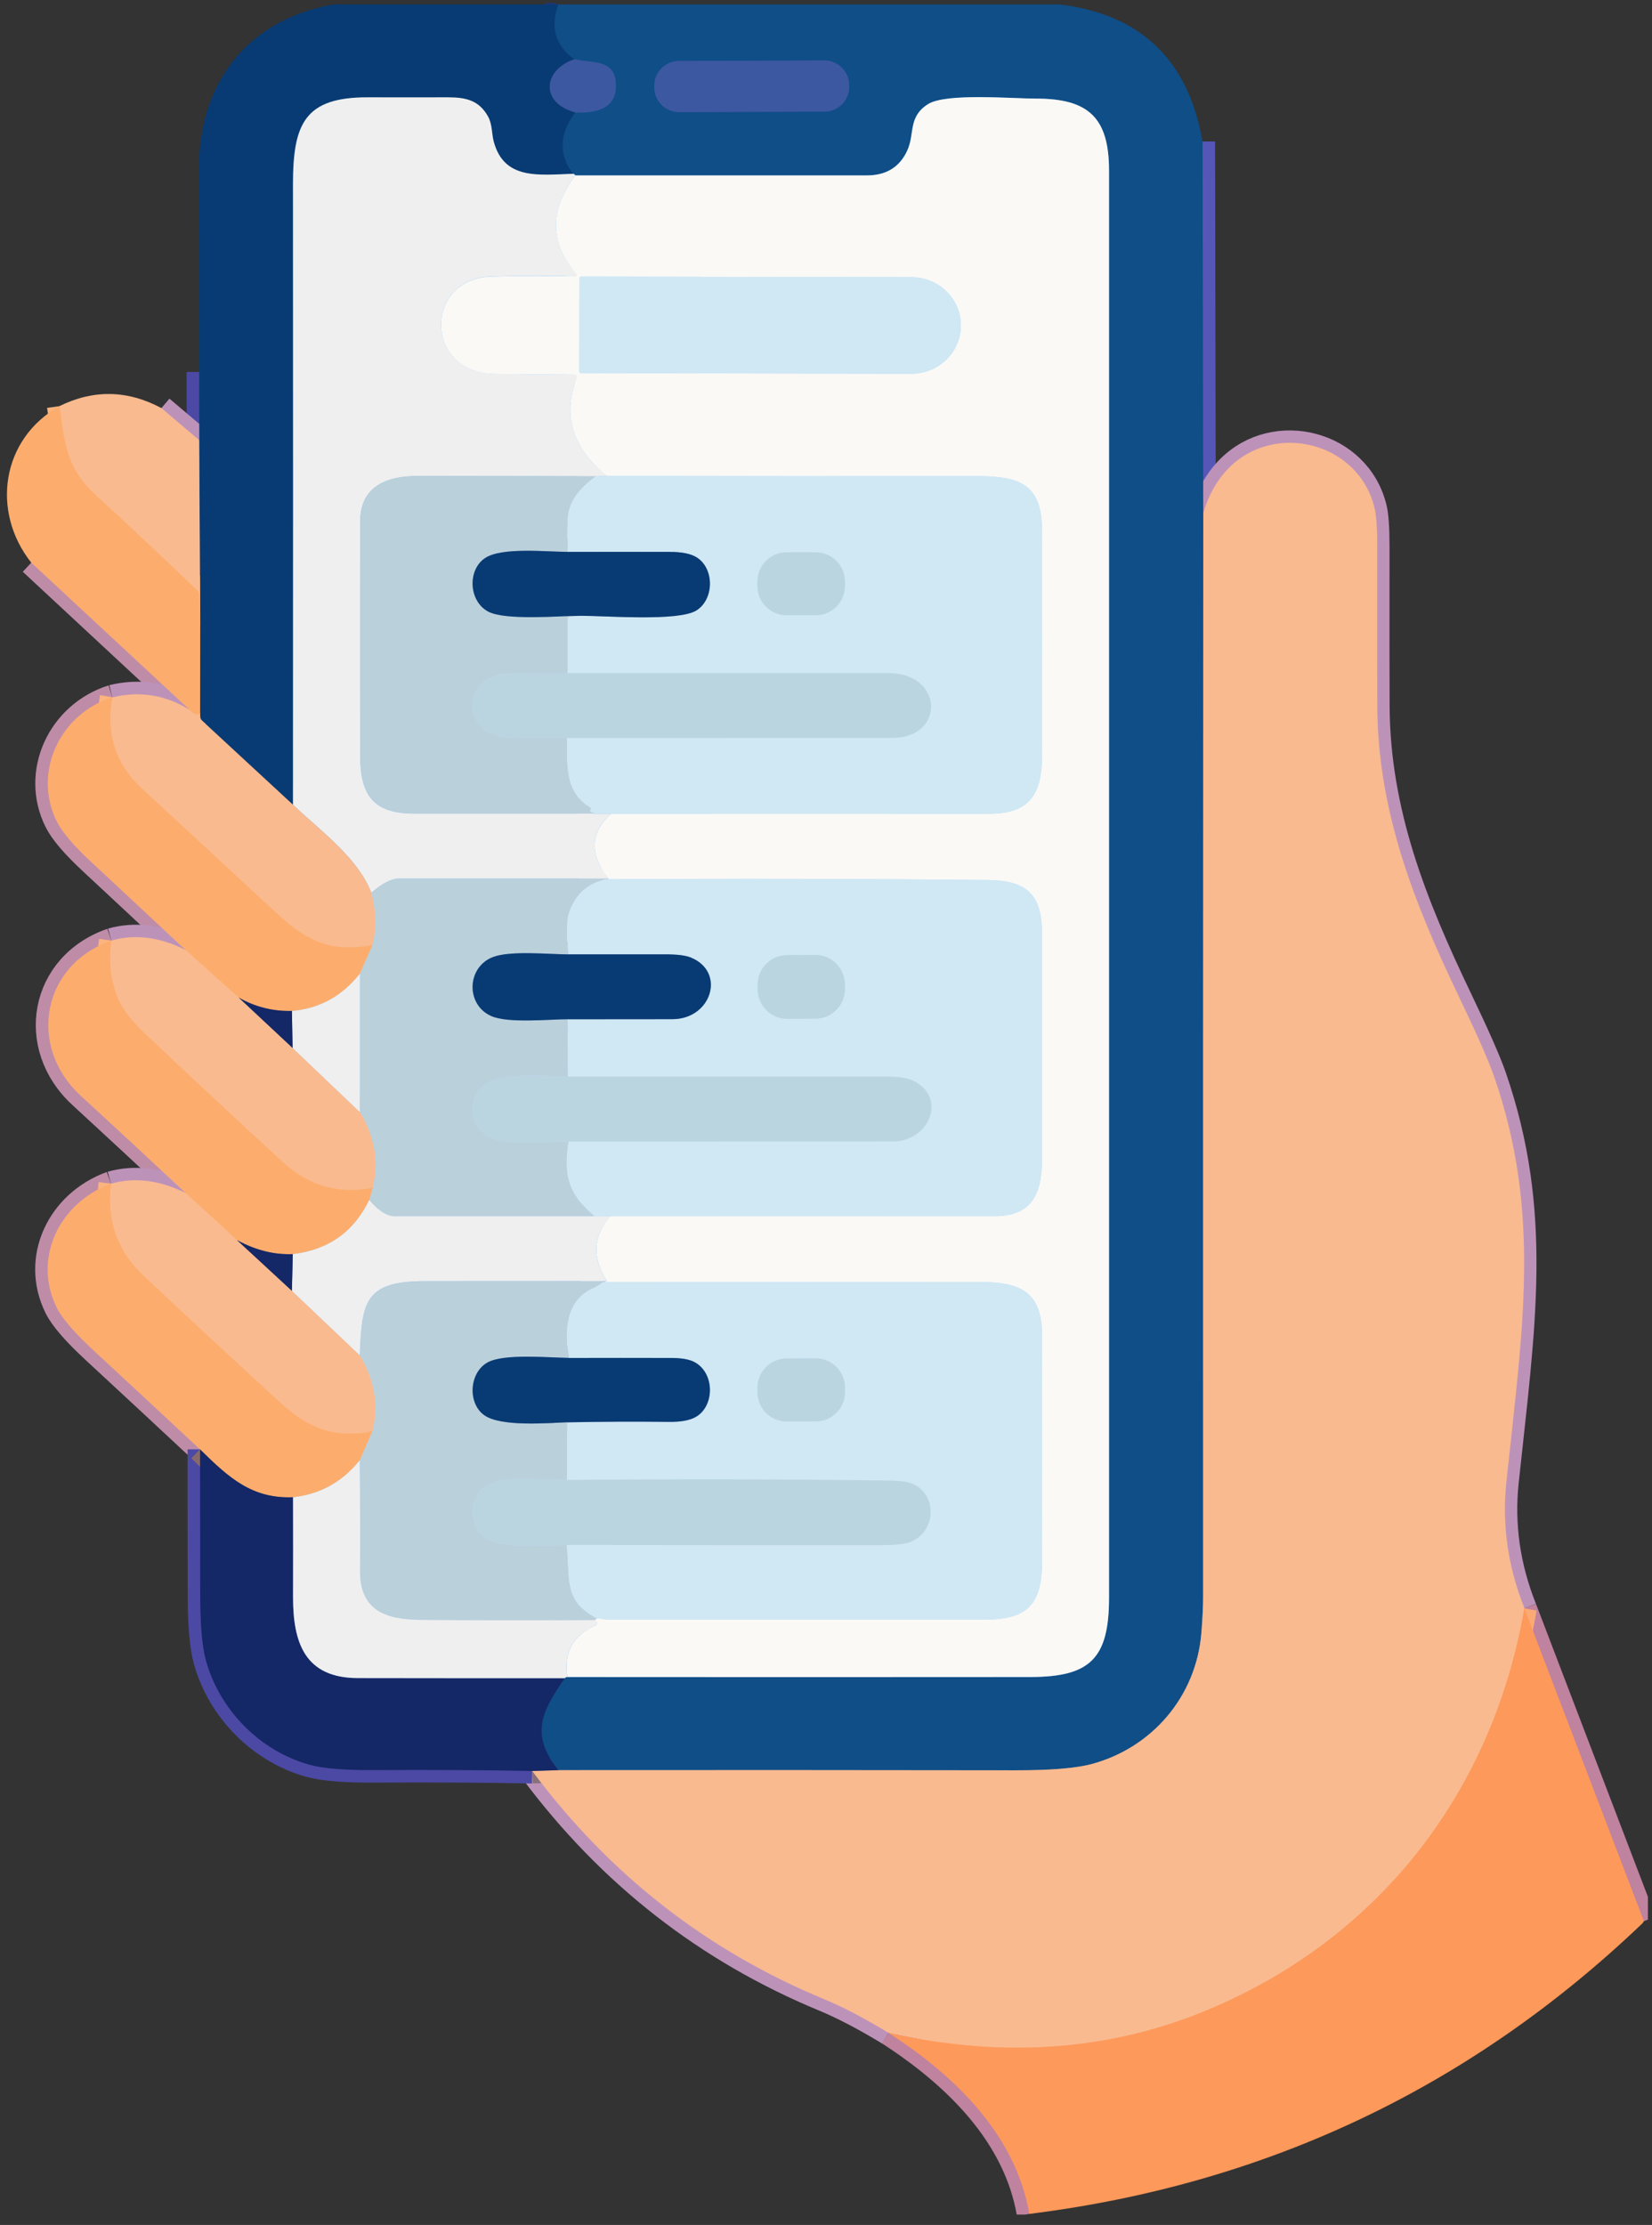 <svg width="124" height="167" viewBox="0 0 124 167" fill="none" xmlns="http://www.w3.org/2000/svg">
<rect x="0" y="0" width="124" height="167" fill="#333333" stroke="none"/>
<g clip-path="url(#clip0_716_479)">
<path d="M41.916 0.334C41.293 2.072 41.698 3.445 43.129 4.447" stroke="#1F3579" stroke-width="1.87"/>
<path d="M43.128 4.444C40.783 5.231 40.485 7.693 43.187 8.443" stroke="#284083" stroke-width="1.87"/>
<path d="M43.19 8.443C41.965 10.069 41.923 11.605 43.062 13.055" stroke="#1F3579" stroke-width="1.87"/>
<path d="M43.059 13.055C40.44 13.132 37.863 13.544 37.069 10.645C36.906 10.045 36.965 9.33 36.633 8.741C35.964 7.562 35.022 7.316 33.639 7.316C31.633 7.316 29.627 7.316 27.618 7.316C22.896 7.302 22.002 9.282 22.002 13.815C22.009 29.3 22.009 44.83 22.002 60.405" stroke="#3269AF" stroke-width="1.87"/>
<path d="M21.991 60.405L15.149 54.076C15.066 53.999 15.024 53.906 15.021 53.795L15.014 53.517" stroke="#87717B" stroke-width="1.87"/>
<path d="M15.014 53.521L15.024 46.949" stroke="#886A6A" stroke-width="1.87"/>
<path d="M15.026 46.949L14.949 33.035" stroke="#87717B" stroke-width="1.87"/>
<path d="M14.948 33.035L14.941 27.919" stroke="#4B49A4" stroke-width="1.87"/>
<path d="M90.268 10.62L90.32 38.521" stroke="#5656B7" stroke-width="1.87"/>
<path d="M90.319 38.521C90.305 65.621 90.298 92.738 90.305 119.872C90.305 120.573 90.264 121.454 90.18 122.515C89.806 127.37 86.428 131.206 81.935 132.409C80.757 132.725 78.858 132.881 76.243 132.877C64.761 132.86 53.321 132.857 41.93 132.867" stroke="#927E8E" stroke-width="1.87"/>
<path d="M41.933 132.867C39.716 130.2 40.703 128.359 42.404 125.966" stroke="#1F3579" stroke-width="1.87"/>
<path d="M42.402 125.962C42.44 125.896 42.503 125.868 42.589 125.875" stroke="#3D77C2" stroke-width="1.87"/>
<path d="M42.592 125.875C54.177 125.886 65.752 125.882 77.317 125.875C81.803 125.875 83.248 124.526 83.248 119.921V12.812C83.248 8.852 81.738 7.392 77.754 7.399C75.993 7.399 71.001 6.962 69.66 7.815C68.146 8.779 68.683 10.031 68.105 11.293C67.537 12.538 66.528 13.162 65.073 13.162C57.76 13.166 50.467 13.166 43.191 13.162" stroke="#4F83C3" stroke-width="1.87"/>
<path d="M43.194 13.159C43.135 13.1 43.086 13.066 43.059 13.055" stroke="#3D77C2" stroke-width="1.87"/>
<path d="M43.188 8.443C45.17 8.526 46.185 7.898 46.234 6.566C46.313 4.361 44.487 4.784 43.133 4.444" stroke="#334D96" stroke-width="1.87"/>
<path d="M63.742 6.396C63.738 5.366 62.9 4.534 61.874 4.537L50.964 4.576C49.935 4.579 49.104 5.418 49.107 6.445V6.556C49.111 7.586 49.949 8.418 50.975 8.415L61.885 8.377C62.914 8.373 63.745 7.534 63.742 6.507V6.396Z" stroke="#334D96" stroke-width="1.87"/>
<path d="M43.194 13.159C41.226 15.739 41.243 18.209 43.252 20.564C43.287 20.609 43.28 20.674 43.235 20.709C43.218 20.723 43.194 20.733 43.169 20.733C41.101 20.685 39.015 20.692 36.916 20.747C31.771 20.883 31.844 27.971 37.089 28.058C39.133 28.093 41.118 28.11 43.048 28.107C43.263 28.107 43.332 28.207 43.259 28.408C42.223 31.235 42.992 33.673 45.57 35.719" stroke="#61B7F8" stroke-width="1.87"/>
<path d="M45.574 35.722L44.73 35.754" stroke="#9CCDFB" stroke-width="1.87"/>
<path d="M44.729 35.754C40.139 35.736 35.67 35.729 31.325 35.733C28.966 35.733 27.036 36.544 27.032 39.145C27.026 44.999 27.026 50.857 27.032 56.708C27.04 59.656 27.975 61.074 31.117 61.074C35.621 61.074 40.125 61.074 44.632 61.074" stroke="#91C4F9" stroke-width="1.87"/>
<path d="M44.635 61.074H45.861" stroke="#9CCDFB" stroke-width="1.87"/>
<path d="M45.862 61.078C44.292 62.5 44.23 64.119 45.681 65.943" stroke="#61B7F8" stroke-width="1.87"/>
<path d="M45.676 65.943C40.306 65.943 35.064 65.943 29.947 65.943C29.392 65.943 28.703 66.301 27.875 67.011" stroke="#91C4F9" stroke-width="1.87"/>
<path d="M27.875 67.015C26.874 64.376 23.977 62.298 21.992 60.401" stroke="#A4B3C3" stroke-width="1.87"/>
<path d="M42.592 125.876C42.301 124.034 42.994 122.747 44.671 122.009C44.775 121.967 44.816 121.887 44.799 121.78C44.785 121.696 44.726 121.634 44.629 121.599" stroke="#61B7F8" stroke-width="1.87"/>
<path d="M44.629 121.599L44.809 121.474" stroke="#A3D0FA" stroke-width="1.87"/>
<path d="M44.809 121.478C45.089 121.454 45.363 121.572 45.574 121.572C54.984 121.572 64.39 121.572 73.793 121.572C77.07 121.572 78.221 120.528 78.221 117.112C78.214 111.504 78.214 105.896 78.221 100.284C78.221 97.063 76.71 96.227 73.596 96.23C64.165 96.237 54.721 96.237 45.269 96.23" stroke="#AED9FC" stroke-width="1.87"/>
<path d="M45.27 96.234C45.363 96.206 45.46 96.178 45.557 96.154" stroke="#A3D0FA" stroke-width="1.87"/>
<path d="M45.562 96.154C44.423 94.427 44.507 92.807 45.805 91.288" stroke="#61B7F8" stroke-width="1.87"/>
<path d="M45.802 91.288C55.392 91.285 65.01 91.281 74.652 91.288C77.479 91.288 78.217 89.592 78.217 86.957C78.213 81.342 78.21 75.727 78.217 70.116C78.217 67.268 77.177 66.096 74.222 66.065C64.663 65.964 55.094 65.944 45.508 66.002" stroke="#AED9FC" stroke-width="1.87"/>
<path d="M45.508 65.995C45.563 65.978 45.618 65.961 45.677 65.943" stroke="#A3D0FA" stroke-width="1.87"/>
<path d="M45.858 61.078C55.323 61.074 64.792 61.071 74.271 61.078C77.267 61.078 78.224 59.618 78.22 56.673C78.213 51.097 78.213 45.517 78.22 39.936C78.227 36.447 76.717 35.736 73.377 35.74C63.953 35.75 54.685 35.747 45.57 35.726" stroke="#AED9FC" stroke-width="1.87"/>
<path d="M43.492 20.883L43.478 27.885C43.478 27.951 43.534 28.006 43.6 28.006L68.403 28.051C70.454 28.055 72.117 26.442 72.12 24.448V24.42C72.123 22.426 70.464 20.81 68.413 20.806L43.61 20.761C43.544 20.761 43.489 20.817 43.489 20.883" stroke="#AED9FC" stroke-width="1.87"/>
<path d="M123.391 144.197L114.418 120.718" stroke="#BF829F" stroke-width="1.87"/>
<path d="M114.419 120.722C113.175 117.608 112.721 114.445 113.061 111.237C114.294 99.584 115.676 91.049 112.143 80.815C111.741 79.656 110.882 77.7 109.562 74.947C106.159 67.847 103.419 60.981 103.37 53.039C103.36 51.301 103.357 47.289 103.363 41.001C103.363 39.648 103.298 38.691 103.163 38.13C101.978 33.208 95.696 31.63 92.232 35.13C91.341 36.031 90.701 37.162 90.312 38.525" stroke="#BD92B9" stroke-width="1.87"/>
<path d="M14.947 33.035L12.113 30.635" stroke="#BD92B9" stroke-width="1.87"/>
<path d="M15.024 46.949L14.948 44.611C14.945 44.504 14.903 44.413 14.823 44.337C12.322 41.927 9.789 39.548 7.226 37.203C4.977 35.143 4.859 33.361 4.461 30.486" stroke="#FBB47E" stroke-width="1.87"/>
<path d="M15.016 53.521C14.857 53.756 14.582 53.666 14.193 53.243" stroke="#FBB47E" stroke-width="1.87"/>
<path d="M14.193 53.243L2.348 42.232" stroke="#BF8CA8" stroke-width="1.87"/>
<path d="M114.42 120.722C112.054 134.376 103.662 145.356 90.826 150.783C83.405 153.922 75.364 154.522 66.699 152.583" stroke="#FBAA75" stroke-width="1.87"/>
<path d="M66.697 152.583C64.895 151.491 63.281 150.644 61.854 150.051C53.04 146.403 45.736 140.695 39.947 132.926" stroke="#BD92B9" stroke-width="1.87"/>
<path d="M39.945 132.926L41.931 132.864" stroke="#87717B" stroke-width="1.87"/>
<path d="M44.729 35.754C43.43 36.683 42.73 37.689 42.636 38.767C42.588 39.347 42.578 40.231 42.612 41.42" stroke="#DEE6FD" stroke-width="1.87"/>
<path d="M42.61 41.424C41.044 41.424 37.704 41.056 36.436 41.875C35.095 42.735 35.161 45.104 36.644 45.901C37.929 46.595 42.059 46.217 43.666 46.221" stroke="#889ACE" stroke-width="1.87"/>
<path d="M43.668 46.221L42.776 46.297C42.665 46.304 42.609 46.363 42.609 46.474V50.521" stroke="#DEE6FD" stroke-width="1.87"/>
<path d="M42.605 50.521C41.967 50.514 40.498 50.521 38.198 50.549C34.56 50.594 34.414 55.432 38.506 55.394C39.833 55.38 41.188 55.38 42.563 55.394" stroke="#C9D2F9" stroke-width="1.87"/>
<path d="M42.562 55.397C42.59 57.363 42.341 59.434 44.312 60.609C44.378 60.648 44.385 60.696 44.336 60.755C44.316 60.776 44.309 60.807 44.309 60.842C44.309 60.925 44.347 60.97 44.433 60.974C44.551 60.981 44.617 61.012 44.638 61.071" stroke="#DEE6FD" stroke-width="1.87"/>
<path d="M42.562 55.397C50.666 55.394 58.804 55.39 66.974 55.387C70.968 55.387 70.83 50.524 66.693 50.521C58.662 50.517 50.631 50.517 42.604 50.521" stroke="#D4DCFB" stroke-width="1.87"/>
<path d="M43.665 46.221C45.459 46.221 50.94 46.657 52.277 45.818C53.615 44.979 53.632 42.694 52.316 41.847C51.883 41.566 51.203 41.428 50.275 41.424C47.718 41.417 45.165 41.417 42.611 41.424" stroke="#93A4D0" stroke-width="1.87"/>
<path d="M63.423 43.657C63.423 42.44 62.436 41.452 61.22 41.452H59.051C57.835 41.452 56.848 42.44 56.848 43.657V43.976C56.848 45.194 57.835 46.182 59.051 46.182H61.22C62.436 46.182 63.423 45.194 63.423 43.976V43.657Z" stroke="#D4DCFB" stroke-width="1.87"/>
<path d="M14.191 53.243C12.383 52.144 10.463 51.839 8.43 52.335" stroke="#BD92B9" stroke-width="1.87"/>
<path d="M8.43 52.335C4.463 53.587 2.437 57.998 4.259 61.657C4.654 62.451 5.523 63.471 6.868 64.719C9.21 66.897 11.555 69.089 13.911 71.298" stroke="#BF8CA8" stroke-width="1.87"/>
<path d="M13.915 71.298C11.999 70.334 10.149 70.098 8.361 70.597" stroke="#BD92B9" stroke-width="1.87"/>
<path d="M8.362 70.598C3.11 72.425 2.046 78.55 6.055 82.24C8.677 84.654 11.303 87.088 13.926 89.544" stroke="#BF8CA8" stroke-width="1.87"/>
<path d="M13.929 89.544C11.986 88.58 10.118 88.347 8.334 88.847" stroke="#BD92B9" stroke-width="1.87"/>
<path d="M8.334 88.847C4.419 90.272 2.433 94.468 4.263 98.152C4.665 98.963 5.607 100.052 7.09 101.419C9.796 103.922 12.436 106.378 15.017 108.785" stroke="#BF8CA8" stroke-width="1.87"/>
<path d="M15.014 108.785C15.014 112.485 15.014 116.13 15.024 119.716C15.027 121.991 15.173 123.635 15.457 124.648C16.497 128.369 19.514 131.417 23.214 132.458C24.236 132.742 25.872 132.877 28.12 132.864C32.146 132.836 36.089 132.857 39.945 132.929" stroke="#4B49A4" stroke-width="1.87"/>
<path d="M66.699 152.583C71.73 155.826 76.251 160.275 77.256 166.168" stroke="#BF829F" stroke-width="1.87"/>
<path d="M27.875 67.015C28.235 68.392 28.266 69.692 27.968 70.924" stroke="#E6CBC5" stroke-width="1.87"/>
<path d="M27.967 70.924C24.901 71.517 23.075 70.688 20.758 68.541C17.376 65.406 13.995 62.278 10.613 59.15C8.673 57.353 7.946 55.081 8.431 52.335" stroke="#FBB47E" stroke-width="1.87"/>
<path d="M27.971 70.924L27.016 73.081" stroke="#E8C5B4" stroke-width="1.87"/>
<path d="M27.013 73.081C25.676 74.773 23.975 75.706 21.91 75.88" stroke="#A6ACB2" stroke-width="1.87"/>
<path d="M21.912 75.883C20.481 75.914 19.154 75.581 17.924 74.884" stroke="#886A6A" stroke-width="1.87"/>
<path d="M17.922 74.881L13.914 71.298" stroke="#FBB47E" stroke-width="1.87"/>
<path d="M45.509 65.995C44.061 66.311 43.122 67.188 42.686 68.631C42.547 69.092 42.533 70.091 42.644 71.631" stroke="#DEE6FD" stroke-width="1.87"/>
<path d="M42.644 71.631C41.151 71.624 38.331 71.336 37.021 71.825C35.026 72.571 34.943 75.411 36.879 76.261C38.151 76.819 41.182 76.5 42.613 76.5" stroke="#889ACE" stroke-width="1.87"/>
<path d="M42.609 76.504L42.634 80.808" stroke="#DEE6FD" stroke-width="1.87"/>
<path d="M42.634 80.808C40.871 80.808 37.001 80.27 35.903 81.876C35.085 83.079 35.463 84.73 36.786 85.392C38.009 86.003 41.224 85.68 42.676 85.68" stroke="#C9D2F9" stroke-width="1.87"/>
<path d="M42.674 85.684C42.317 88.125 42.584 89.579 44.632 91.285" stroke="#DEE6FD" stroke-width="1.87"/>
<path d="M44.632 91.285H29.624C29.045 91.285 28.411 90.876 27.715 90.057" stroke="#91C4F9" stroke-width="1.87"/>
<path d="M27.715 90.057L27.968 89.155" stroke="#E8C5B4" stroke-width="1.87"/>
<path d="M27.969 89.155C28.445 87.234 28.129 85.34 27.018 83.478" stroke="#E6CBC5" stroke-width="1.87"/>
<path d="M27.018 83.475V73.081" stroke="#91C4F9" stroke-width="1.87"/>
<path d="M45.806 91.288H44.633" stroke="#9CCDFB" stroke-width="1.87"/>
<path d="M42.674 85.684C50.792 85.684 58.899 85.68 66.999 85.677C69.774 85.677 71.115 82.379 68.558 81.12C68.135 80.912 67.456 80.808 66.524 80.808H42.633" stroke="#D4DCFB" stroke-width="1.87"/>
<path d="M42.609 76.504C45.281 76.504 47.9 76.504 50.467 76.497C53.419 76.49 54.507 72.918 51.818 71.856C51.441 71.707 50.803 71.631 49.906 71.631H42.641" stroke="#93A4D0" stroke-width="1.87"/>
<path d="M63.42 73.885C63.413 72.658 62.412 71.666 61.186 71.673L59.076 71.683C57.849 71.69 56.858 72.692 56.865 73.92V74.256C56.872 75.484 57.873 76.476 59.1 76.469L61.21 76.459C62.436 76.452 63.427 75.449 63.42 74.222V73.885Z" stroke="#D4DCFB" stroke-width="1.87"/>
<path d="M17.924 74.881L21.96 78.654" stroke="#87717B" stroke-width="1.87"/>
<path d="M21.961 78.654L27.019 83.475" stroke="#A4B3C3" stroke-width="1.87"/>
<path d="M27.967 89.155C25.434 89.662 23.193 89.024 21.246 87.241C17.774 84.061 14.331 80.849 10.915 77.614C9.917 76.67 9.255 75.838 8.933 75.124C8.32 73.774 8.129 72.266 8.361 70.598" stroke="#FBB47E" stroke-width="1.87"/>
<path d="M27.713 90.057C26.57 92.454 24.654 93.81 21.973 94.132" stroke="#A6ACB2" stroke-width="1.87"/>
<path d="M21.973 94.129C20.587 94.188 19.195 93.841 17.795 93.081" stroke="#886A6A" stroke-width="1.87"/>
<path d="M17.796 93.085L13.93 89.544" stroke="#FBB47E" stroke-width="1.87"/>
<path d="M21.96 78.654L21.91 75.879" stroke="#3269AF" stroke-width="1.87"/>
<path d="M17.795 93.085L21.911 96.886" stroke="#87717B" stroke-width="1.87"/>
<path d="M21.91 96.886L27.006 101.727" stroke="#A4B3C3" stroke-width="1.87"/>
<path d="M27.008 101.727C28.126 103.596 28.442 105.493 27.956 107.415" stroke="#E6CBC5" stroke-width="1.87"/>
<path d="M27.957 107.415C25.14 107.987 23.186 107.241 21.038 105.279C17.584 102.119 14.154 98.935 10.748 95.724C8.798 93.886 7.994 91.594 8.333 88.843" stroke="#FBB47E" stroke-width="1.87"/>
<path d="M27.959 107.415L27.004 109.607" stroke="#E8C5B4" stroke-width="1.87"/>
<path d="M27.002 109.607C25.7 111.23 24.03 112.156 21.996 112.381" stroke="#A6ACB2" stroke-width="1.87"/>
<path d="M21.995 112.381C18.939 112.496 17.214 110.959 15.014 108.785" stroke="#886A6A" stroke-width="1.87"/>
<path d="M45.56 96.154C40.811 96.154 36.248 96.157 31.872 96.161C27.368 96.161 27.157 97.742 27.008 101.727" stroke="#91C4F9" stroke-width="1.87"/>
<path d="M21.91 96.886L21.976 94.132" stroke="#3269AF" stroke-width="1.87"/>
<path d="M45.268 96.234C45.029 96.421 44.769 96.58 44.482 96.709C42.4 97.635 42.368 100.062 42.708 101.925" stroke="#DEE6FD" stroke-width="1.87"/>
<path d="M42.709 101.925C41.247 101.914 37.856 101.581 36.608 102.261C35.209 103.028 35.091 105.337 36.359 106.229C37.606 107.106 41.043 106.811 42.578 106.759" stroke="#889ACE" stroke-width="1.87"/>
<path d="M42.577 106.759L42.557 111.081" stroke="#DEE6FD" stroke-width="1.87"/>
<path d="M42.556 111.081C40.993 111.105 38.059 110.796 36.774 111.344C35.211 112.01 35.038 114.538 36.424 115.45C37.671 116.272 40.997 115.988 42.535 115.964" stroke="#C9D2F9" stroke-width="1.87"/>
<path d="M42.535 115.96C42.826 118.339 42.199 120.136 44.811 121.474" stroke="#DEE6FD" stroke-width="1.87"/>
<path d="M44.63 121.599C40.264 121.631 35.895 121.624 31.52 121.582C28.89 121.558 27.005 120.833 27.026 117.913C27.044 115.173 27.037 112.405 27.002 109.607" stroke="#91C4F9" stroke-width="1.87"/>
<path d="M42.535 115.96C50.389 115.971 58.25 115.974 66.118 115.971C67.196 115.971 67.934 115.891 68.336 115.735C70.127 115.041 70.449 112.482 68.703 111.466C68.332 111.251 67.719 111.14 66.86 111.129C58.732 111.018 50.632 111.001 42.559 111.081" stroke="#D4DCFB" stroke-width="1.87"/>
<path d="M42.578 106.759C45.138 106.704 47.685 106.693 50.218 106.725C51.136 106.735 51.818 106.603 52.272 106.329C53.672 105.48 53.644 103.017 52.106 102.223C51.724 102.029 51.149 101.928 50.377 101.928C47.858 101.921 45.305 101.921 42.713 101.928" stroke="#93A4D0" stroke-width="1.87"/>
<path d="M63.427 104.144C63.42 102.927 62.429 101.946 61.213 101.949L59.045 101.959C57.829 101.966 56.848 102.958 56.852 104.175V104.501C56.858 105.719 57.853 106.7 59.069 106.697L61.238 106.686C62.454 106.679 63.434 105.688 63.431 104.47V104.144" stroke="#D4DCFB" stroke-width="1.87"/>
<path d="M21.996 112.381C22.003 114.885 22.003 117.375 21.996 119.851C21.989 123.319 22.893 125.948 26.871 125.952C32.012 125.959 37.188 125.962 42.406 125.962" stroke="#3269AF" stroke-width="1.87"/>
<path d="M25.023 0.334H41.916C41.292 2.072 41.697 3.445 43.128 4.447C40.783 5.235 40.485 7.697 43.187 8.446C41.964 10.073 41.922 11.609 43.059 13.059C40.44 13.135 37.862 13.548 37.069 10.648C36.906 10.048 36.965 9.334 36.632 8.744C35.964 7.565 35.021 7.319 33.639 7.319C31.633 7.319 29.627 7.319 27.617 7.319C22.895 7.305 22.001 9.285 22.001 13.818C22.008 29.303 22.008 44.833 22.001 60.408L15.159 54.079C15.076 54.003 15.034 53.909 15.031 53.798L15.024 53.521L15.034 46.949L14.958 33.035L14.951 27.919C14.958 22.863 14.951 17.782 14.934 12.677C14.909 6.251 18.547 1.468 25.033 0.334H25.023Z" fill="#083B73"/>
<path d="M41.915 0.334H79.537C85.62 1.066 89.199 4.496 90.263 10.621L90.315 38.521C90.301 65.621 90.294 92.738 90.301 119.872C90.301 120.573 90.259 121.454 90.176 122.515C89.802 127.37 86.424 131.206 81.931 132.409C80.753 132.725 78.854 132.881 76.238 132.878C64.757 132.86 53.317 132.857 41.925 132.867C39.708 130.2 40.696 128.359 42.397 125.966C42.435 125.9 42.497 125.872 42.584 125.879C54.169 125.889 65.744 125.886 77.309 125.879C81.795 125.879 83.24 124.53 83.24 119.924V12.812C83.24 8.852 81.73 7.392 77.745 7.399C75.985 7.399 70.993 6.962 69.652 7.815C68.138 8.779 68.675 10.031 68.097 11.293C67.528 12.538 66.52 13.163 65.065 13.163C57.752 13.166 50.459 13.166 43.183 13.163C43.124 13.104 43.076 13.069 43.048 13.059C41.912 11.609 41.957 10.073 43.176 8.446C45.158 8.529 46.173 7.902 46.221 6.57C46.301 4.364 44.475 4.787 43.121 4.447C41.69 3.445 41.285 2.075 41.908 0.334H41.915ZM63.745 6.4C63.742 5.37 62.903 4.538 61.878 4.541L50.968 4.579C49.939 4.583 49.107 5.422 49.111 6.448V6.559C49.114 7.589 49.953 8.422 50.978 8.418L61.888 8.38C62.917 8.377 63.749 7.537 63.745 6.511V6.4Z" fill="#0F4E87"/>
<path d="M43.13 4.444C44.488 4.78 46.314 4.361 46.23 6.566C46.182 7.902 45.167 8.526 43.185 8.443C40.483 7.693 40.781 5.231 43.126 4.444H43.13Z" fill="#3C58A0"/>
<path d="M61.872 4.538L50.965 4.576C49.936 4.58 49.105 5.418 49.108 6.449L49.108 6.556C49.112 7.587 49.949 8.419 50.979 8.415L61.885 8.377C62.915 8.374 63.746 7.535 63.743 6.505L63.742 6.397C63.739 5.367 62.901 4.535 61.872 4.538Z" fill="#3C58A0"/>
<path d="M43.06 13.055C43.091 13.062 43.136 13.097 43.195 13.159C41.227 15.739 41.245 18.209 43.254 20.564C43.289 20.609 43.282 20.674 43.237 20.709C43.219 20.723 43.195 20.733 43.171 20.733C41.103 20.685 39.017 20.692 36.917 20.747C31.773 20.883 31.845 27.971 37.091 28.058C39.135 28.093 41.12 28.11 43.05 28.107C43.264 28.107 43.334 28.207 43.261 28.408C42.225 31.235 42.994 33.673 45.572 35.719L44.73 35.75C40.139 35.733 35.67 35.726 31.326 35.729C28.966 35.729 27.037 36.541 27.033 39.142C27.026 44.996 27.026 50.854 27.033 56.704C27.04 59.652 27.976 61.071 31.118 61.071C35.622 61.071 40.126 61.071 44.633 61.071H45.856C44.29 62.496 44.228 64.116 45.676 65.94C40.306 65.94 35.064 65.94 29.947 65.94C29.392 65.94 28.703 66.297 27.875 67.008C26.874 64.369 23.977 62.291 21.992 60.395C21.999 44.819 22.003 29.289 21.992 13.804C21.992 9.268 22.89 7.291 27.608 7.305C29.618 7.308 31.627 7.312 33.63 7.305C35.012 7.305 35.958 7.551 36.623 8.73C36.956 9.32 36.9 10.034 37.059 10.634C37.853 13.534 40.431 13.121 43.05 13.045L43.06 13.055Z" fill="#EFEFEF"/>
<path d="M42.593 125.875C42.302 124.034 42.995 122.747 44.672 122.009C44.776 121.967 44.817 121.887 44.8 121.78C44.786 121.696 44.727 121.634 44.63 121.599L44.81 121.474C45.091 121.45 45.364 121.568 45.576 121.568C54.986 121.568 64.392 121.568 73.794 121.568C77.072 121.568 78.222 120.524 78.222 117.108C78.215 111.5 78.215 105.892 78.222 100.281C78.222 97.059 76.712 96.223 73.597 96.227C64.166 96.234 54.722 96.234 45.271 96.227C45.364 96.199 45.461 96.171 45.558 96.147C44.422 94.42 44.505 92.8 45.801 91.281C55.391 91.278 65.008 91.274 74.65 91.281C77.477 91.281 78.215 89.585 78.215 86.95C78.212 81.335 78.208 75.72 78.215 70.109C78.215 67.261 77.176 66.089 74.221 66.058C64.662 65.957 55.093 65.936 45.507 65.995C45.562 65.978 45.617 65.961 45.676 65.943C44.231 64.119 44.29 62.5 45.856 61.078C55.322 61.074 64.79 61.071 74.269 61.078C77.266 61.078 78.222 59.618 78.219 56.673C78.212 51.096 78.212 45.516 78.219 39.936C78.226 36.447 76.715 35.736 73.375 35.74C63.952 35.75 54.684 35.747 45.569 35.726C42.991 33.676 42.222 31.242 43.258 28.415C43.331 28.214 43.258 28.113 43.047 28.113C41.12 28.113 39.132 28.1 37.088 28.065C31.842 27.978 31.773 20.89 36.914 20.754C39.014 20.699 41.1 20.695 43.168 20.74C43.227 20.74 43.272 20.695 43.272 20.636C43.272 20.612 43.265 20.591 43.248 20.57C41.242 18.212 41.221 15.743 43.189 13.166C50.464 13.169 57.757 13.169 65.071 13.166C66.526 13.166 67.534 12.542 68.102 11.297C68.681 10.034 68.14 8.782 69.658 7.818C70.999 6.965 75.991 7.406 77.751 7.402C81.732 7.395 83.246 8.859 83.246 12.816V119.917C83.246 124.523 81.801 125.868 77.314 125.872C65.753 125.882 54.178 125.882 42.589 125.872L42.593 125.875ZM43.494 20.883L43.48 27.885C43.48 27.951 43.535 28.006 43.601 28.006L68.404 28.051C70.455 28.055 72.118 26.442 72.121 24.448V24.42C72.125 22.426 70.465 20.81 68.414 20.806L43.611 20.761C43.545 20.761 43.49 20.817 43.49 20.883H43.494Z" fill="#FAF9F6"/>
<path d="M43.491 20.883C43.491 20.817 43.546 20.761 43.612 20.761L68.415 20.806C70.466 20.81 72.125 22.429 72.122 24.42V24.444C72.118 26.439 70.452 28.051 68.404 28.048L43.602 28.003C43.536 28.003 43.48 27.947 43.48 27.881L43.494 20.879L43.491 20.883Z" fill="#D0E8F4"/>
<path d="M12.114 30.631L14.948 33.031L15.024 46.945L14.948 44.608C14.945 44.5 14.903 44.41 14.823 44.334C12.322 41.923 9.789 39.544 7.226 37.2C4.977 35.14 4.859 33.357 4.461 30.482C7.021 29.223 9.571 29.272 12.111 30.628L12.114 30.631Z" fill="#F9BA8F"/>
<path d="M4.464 30.486C4.862 33.361 4.98 35.143 7.229 37.203C9.789 39.548 12.321 41.927 14.826 44.337C14.902 44.41 14.944 44.5 14.951 44.611L15.027 46.949L15.017 53.521C14.857 53.757 14.584 53.666 14.196 53.243L2.347 42.232C-0.698 38.389 0.105 32.931 4.467 30.486H4.464Z" fill="#FCAD6D"/>
<path d="M114.418 120.722C112.051 134.376 103.66 145.356 90.824 150.783C83.403 153.922 75.362 154.522 66.697 152.583C64.895 151.491 63.281 150.644 61.854 150.051C53.04 146.403 45.736 140.695 39.947 132.926L41.932 132.864C53.324 132.853 64.76 132.857 76.245 132.874C78.861 132.877 80.76 132.721 81.938 132.406C86.431 131.202 89.809 127.367 90.183 122.511C90.266 121.447 90.308 120.566 90.308 119.869C90.301 92.734 90.308 65.617 90.322 38.518C90.71 37.155 91.347 36.024 92.241 35.123C95.702 31.623 101.987 33.201 103.172 38.122C103.307 38.684 103.376 39.641 103.373 40.994C103.366 47.282 103.369 51.294 103.38 53.032C103.428 60.974 106.169 67.84 109.571 74.94C110.891 77.693 111.75 79.649 112.152 80.808C115.686 91.042 114.303 99.58 113.07 111.23C112.73 114.438 113.181 117.601 114.428 120.715L114.418 120.722Z" fill="#F9BA8F"/>
<path d="M44.73 35.754C43.43 36.683 42.73 37.689 42.637 38.768C42.588 39.347 42.578 40.231 42.613 41.421C41.047 41.421 37.707 41.053 36.439 41.871C35.098 42.732 35.164 45.1 36.647 45.898C37.932 46.592 42.062 46.214 43.669 46.217L42.779 46.293C42.668 46.3 42.613 46.359 42.613 46.47V50.517C41.972 50.511 40.506 50.517 38.202 50.545C34.565 50.59 34.419 55.428 38.511 55.39C39.837 55.376 41.192 55.376 42.568 55.39C42.595 57.356 42.346 59.427 44.317 60.603C44.383 60.641 44.39 60.689 44.341 60.748C44.321 60.769 44.314 60.8 44.314 60.835C44.314 60.918 44.352 60.963 44.438 60.967C44.556 60.974 44.622 61.005 44.643 61.064C40.136 61.064 35.632 61.064 31.128 61.064C27.982 61.064 27.05 59.649 27.043 56.698C27.033 50.843 27.033 44.989 27.043 39.135C27.043 36.534 28.976 35.726 31.335 35.723C35.68 35.719 40.149 35.723 44.74 35.743L44.73 35.754Z" fill="#BAD0DB"/>
<path d="M44.729 35.754L45.571 35.722C54.687 35.743 63.954 35.747 73.378 35.736C76.721 35.736 78.228 36.444 78.221 39.933C78.214 45.513 78.214 51.093 78.221 56.67C78.221 59.617 77.272 61.074 74.272 61.074C64.793 61.074 55.324 61.074 45.859 61.074H44.636C44.615 61.012 44.549 60.98 44.431 60.974C44.348 60.97 44.307 60.925 44.307 60.842C44.307 60.804 44.317 60.776 44.334 60.755C44.383 60.696 44.376 60.648 44.31 60.609C42.339 59.434 42.592 57.36 42.56 55.397C50.664 55.393 58.802 55.39 66.972 55.386C70.966 55.386 70.828 50.524 66.691 50.521C58.66 50.517 50.63 50.517 42.602 50.521V46.474C42.602 46.366 42.661 46.307 42.772 46.297L43.662 46.22C45.457 46.22 50.938 46.657 52.275 45.818C53.612 44.979 53.63 42.693 52.313 41.847C51.88 41.566 51.201 41.427 50.273 41.424C47.716 41.417 45.162 41.417 42.609 41.424C42.578 40.234 42.585 39.35 42.633 38.771C42.727 37.692 43.427 36.687 44.726 35.757L44.729 35.754ZM63.424 43.657C63.424 42.44 62.437 41.452 61.221 41.452H59.052C57.836 41.452 56.848 42.44 56.848 43.657V43.977C56.848 45.194 57.836 46.182 59.052 46.182H61.221C62.437 46.182 63.424 45.194 63.424 43.977V43.657Z" fill="#D0E8F4"/>
<path d="M42.607 41.424C45.161 41.421 47.714 41.424 50.271 41.424C51.199 41.424 51.879 41.566 52.312 41.847C53.625 42.693 53.611 44.975 52.273 45.818C50.936 46.661 45.455 46.217 43.661 46.22C42.053 46.22 37.923 46.595 36.638 45.901C35.155 45.104 35.089 42.735 36.43 41.875C37.698 41.056 41.038 41.421 42.604 41.424H42.607Z" fill="#083B73"/>
<path d="M61.22 41.452H59.051C57.834 41.452 56.848 42.439 56.848 43.657V43.976C56.848 45.195 57.834 46.182 59.051 46.182H61.22C62.437 46.182 63.423 45.195 63.423 43.976V43.657C63.423 42.439 62.437 41.452 61.22 41.452Z" fill="#BAD5E0"/>
<path d="M42.605 50.521C50.632 50.517 58.663 50.517 66.694 50.521C70.827 50.521 70.969 55.383 66.974 55.387C58.805 55.387 50.667 55.394 42.563 55.397C41.188 55.383 39.837 55.383 38.506 55.397C34.414 55.432 34.56 50.597 38.198 50.552C40.498 50.524 41.967 50.514 42.605 50.524V50.521Z" fill="#BAD5E0"/>
<path d="M14.192 53.243C14.58 53.663 14.854 53.757 15.013 53.521L15.02 53.798C15.02 53.909 15.065 54.003 15.148 54.079L21.991 60.408C23.976 62.305 26.872 64.383 27.874 67.022C28.234 68.399 28.265 69.699 27.967 70.93C24.901 71.523 23.075 70.695 20.758 68.548C17.376 65.413 13.995 62.285 10.613 59.156C8.673 57.36 7.946 55.088 8.431 52.342C10.464 51.849 12.384 52.151 14.192 53.25V53.243Z" fill="#F9BA8F"/>
<path d="M8.431 52.335C7.946 55.081 8.673 57.353 10.613 59.15C13.995 62.278 17.376 65.406 20.758 68.541C23.075 70.688 24.901 71.52 27.967 70.924L27.015 73.081C25.677 74.773 23.976 75.706 21.911 75.88C20.48 75.911 19.154 75.578 17.924 74.881L13.915 71.298C11.559 69.089 9.21 66.897 6.872 64.719C5.527 63.471 4.658 62.448 4.263 61.657C2.44 57.995 4.467 53.587 8.434 52.335H8.431Z" fill="#FCAD6D"/>
<path d="M45.674 65.943C45.619 65.961 45.563 65.978 45.504 65.995C44.056 66.311 43.117 67.188 42.681 68.631C42.542 69.092 42.528 70.091 42.639 71.631C41.146 71.624 38.326 71.336 37.016 71.825C35.021 72.571 34.938 75.411 36.874 76.261C38.146 76.819 41.177 76.5 42.608 76.5L42.632 80.804C40.869 80.804 36.999 80.267 35.901 81.872C35.083 83.076 35.461 84.727 36.784 85.389C38.007 85.999 41.222 85.677 42.674 85.677C42.317 88.118 42.584 89.571 44.631 91.278H29.623C29.044 91.278 28.41 90.868 27.714 90.05L27.967 89.148C28.442 87.227 28.126 85.333 27.018 83.471V73.077L27.967 70.92C28.265 69.689 28.234 68.388 27.873 67.011C28.701 66.301 29.394 65.943 29.945 65.943C35.062 65.943 40.304 65.943 45.674 65.943Z" fill="#BAD0DB"/>
<path d="M45.803 91.288H44.632C42.584 89.579 42.317 88.129 42.674 85.684C50.792 85.684 58.899 85.68 66.999 85.677C69.774 85.677 71.115 82.379 68.558 81.12C68.135 80.912 67.456 80.808 66.524 80.808H42.633L42.608 76.504C45.28 76.504 47.899 76.504 50.466 76.497C53.418 76.49 54.506 72.918 51.817 71.857C51.44 71.707 50.802 71.631 49.905 71.631H42.64C42.529 70.091 42.543 69.093 42.681 68.631C43.118 67.189 44.057 66.311 45.505 65.996C55.091 65.936 64.66 65.954 74.219 66.058C77.174 66.089 78.214 67.261 78.214 70.109C78.214 75.72 78.214 81.335 78.214 86.95C78.214 89.589 77.472 91.281 74.649 91.281C65.003 91.281 55.389 91.281 45.799 91.281L45.803 91.288ZM63.42 73.885C63.413 72.658 62.412 71.666 61.185 71.673L59.075 71.683C57.849 71.69 56.858 72.692 56.865 73.92V74.257C56.872 75.484 57.873 76.476 59.1 76.469L61.21 76.459C62.436 76.452 63.427 75.45 63.42 74.222V73.885Z" fill="#D0E8F4"/>
<path d="M13.915 71.298L17.923 74.881L21.96 78.654L27.018 83.475C28.127 85.337 28.445 87.231 27.967 89.152C25.434 89.658 23.193 89.02 21.246 87.237C17.774 84.057 14.331 80.846 10.915 77.61C9.917 76.667 9.255 75.834 8.933 75.12C8.32 73.771 8.129 72.262 8.361 70.594C10.146 70.095 11.995 70.331 13.915 71.295V71.298Z" fill="#F9BA8F"/>
<path d="M8.362 70.598C8.13 72.266 8.321 73.774 8.934 75.124C9.26 75.841 9.918 76.67 10.916 77.614C14.335 80.849 17.779 84.061 21.247 87.241C23.194 89.024 25.436 89.662 27.968 89.155L27.715 90.057C26.572 92.454 24.656 93.81 21.975 94.132C20.589 94.191 19.196 93.844 17.796 93.085L13.93 89.544C11.307 87.085 8.681 84.65 6.058 82.24C2.05 78.55 3.114 72.425 8.366 70.598H8.362Z" fill="#FCAD6D"/>
<path d="M42.644 71.631H49.91C50.807 71.631 51.441 71.707 51.822 71.857C54.511 72.918 53.426 76.493 50.471 76.497C47.904 76.504 45.284 76.504 42.613 76.504C41.182 76.504 38.151 76.823 36.879 76.264C34.943 75.415 35.026 72.575 37.021 71.829C38.331 71.34 41.151 71.628 42.644 71.635V71.631Z" fill="#083B73"/>
<path d="M61.184 71.673L59.078 71.684C57.849 71.69 56.859 72.692 56.865 73.922L56.867 74.258C56.873 75.488 57.874 76.48 59.103 76.473L61.209 76.462C62.438 76.456 63.428 75.454 63.422 74.224L63.42 73.888C63.414 72.658 62.413 71.666 61.184 71.673Z" fill="#BAD5E0"/>
<path d="M27.013 73.081V83.475L21.959 78.654L21.91 75.88C23.975 75.706 25.676 74.773 27.013 73.081Z" fill="#EFEFEF"/>
<path d="M17.924 74.881C19.154 75.581 20.481 75.914 21.912 75.879L21.96 78.654L17.924 74.881Z" fill="#142766"/>
<path d="M42.634 80.808H66.522C67.457 80.808 68.136 80.912 68.556 81.12C71.112 82.379 69.772 85.677 66.997 85.677C58.897 85.677 50.789 85.68 42.672 85.684C41.22 85.684 38.005 86.006 36.782 85.396C35.459 84.734 35.081 83.079 35.899 81.879C36.997 80.273 40.867 80.808 42.63 80.811L42.634 80.808Z" fill="#BAD5E0"/>
<path d="M13.93 89.544L17.797 93.085L21.913 96.886L27.009 101.727C28.124 103.596 28.44 105.493 27.955 107.415C25.138 107.987 23.184 107.241 21.036 105.278C17.582 102.119 14.152 98.935 10.746 95.724C8.796 93.886 7.992 91.593 8.331 88.843C10.116 88.344 11.98 88.58 13.927 89.54L13.93 89.544Z" fill="#F9BA8F"/>
<path d="M8.334 88.847C7.995 91.597 8.798 93.889 10.749 95.727C14.155 98.935 17.584 102.123 21.038 105.282C23.187 107.248 25.141 107.991 27.957 107.418L27.005 109.61C25.702 111.233 24.032 112.159 21.998 112.385C18.942 112.499 17.217 110.963 15.017 108.788C12.436 106.381 9.793 103.926 7.09 101.422C5.607 100.052 4.665 98.963 4.263 98.155C2.437 94.472 4.419 90.275 8.334 88.85V88.847Z" fill="#FCAD6D"/>
<path d="M27.713 90.057C28.406 90.876 29.044 91.285 29.622 91.285H45.802C44.502 92.807 44.423 94.427 45.559 96.154C40.809 96.154 36.246 96.157 31.871 96.161C27.367 96.161 27.155 97.742 27.006 101.727L21.91 96.886L21.976 94.132C24.657 93.813 26.573 92.454 27.717 90.057H27.713Z" fill="#EFEFEF"/>
<path d="M17.796 93.085C19.2 93.844 20.592 94.191 21.975 94.132L21.909 96.886L17.793 93.085H17.796Z" fill="#142766"/>
<path d="M45.56 96.154C45.464 96.178 45.366 96.206 45.273 96.234C45.034 96.421 44.774 96.58 44.486 96.709C42.404 97.635 42.373 100.062 42.713 101.925C41.251 101.914 37.859 101.581 36.611 102.261C35.212 103.028 35.094 105.337 36.362 106.229C37.609 107.106 41.046 106.811 42.581 106.759L42.56 111.08C40.998 111.105 38.063 110.796 36.778 111.344C35.215 112.01 35.042 114.538 36.428 115.45C37.675 116.272 41.001 115.988 42.539 115.964C42.83 118.343 42.203 120.139 44.816 121.478L44.635 121.603C40.27 121.634 35.901 121.627 31.526 121.585C28.896 121.561 27.011 120.836 27.032 117.916C27.049 115.176 27.043 112.409 27.008 109.61L27.961 107.418C28.446 105.497 28.13 103.6 27.015 101.73C27.164 97.746 27.375 96.168 31.879 96.164C36.255 96.164 40.814 96.161 45.567 96.157L45.56 96.154Z" fill="#BAD0DB"/>
<path d="M45.268 96.234C54.719 96.241 64.16 96.241 73.594 96.234C76.706 96.234 78.223 97.066 78.22 100.288C78.213 105.896 78.213 111.504 78.22 117.115C78.22 120.531 77.069 121.575 73.792 121.575C64.389 121.575 54.983 121.575 45.573 121.575C45.362 121.575 45.088 121.457 44.807 121.481C42.195 120.143 42.826 118.343 42.531 115.967C50.385 115.977 58.246 115.981 66.114 115.977C67.192 115.977 67.93 115.898 68.332 115.742C70.123 115.048 70.445 112.489 68.699 111.472C68.328 111.257 67.715 111.146 66.856 111.136C58.728 111.025 50.628 111.008 42.556 111.087L42.576 106.766C45.137 106.711 47.683 106.7 50.216 106.732C51.134 106.742 51.816 106.61 52.27 106.336C53.67 105.487 53.642 103.024 52.104 102.23C51.723 102.036 51.148 101.935 50.375 101.935C47.856 101.928 45.303 101.928 42.711 101.935C42.375 100.069 42.403 97.645 44.485 96.719C44.769 96.591 45.033 96.435 45.272 96.244L45.268 96.234ZM63.422 104.141C63.416 102.924 62.425 101.942 61.209 101.946L59.04 101.956C57.824 101.963 56.843 102.955 56.847 104.172V104.498C56.854 105.715 57.848 106.697 59.064 106.693L61.233 106.683C62.449 106.676 63.429 105.684 63.426 104.467V104.141H63.422Z" fill="#D0E8F4"/>
<path d="M42.709 101.925C45.3 101.918 47.854 101.918 50.373 101.925C51.145 101.925 51.72 102.025 52.101 102.22C53.64 103.014 53.664 105.473 52.268 106.326C51.814 106.6 51.131 106.731 50.213 106.721C47.681 106.69 45.134 106.704 42.574 106.756C41.042 106.808 37.602 107.103 36.355 106.225C35.087 105.334 35.205 103.024 36.605 102.258C37.852 101.574 41.24 101.911 42.706 101.921L42.709 101.925Z" fill="#083B73"/>
<path d="M61.212 101.952L59.043 101.964C57.826 101.97 56.845 102.963 56.851 104.181L56.853 104.507C56.859 105.725 57.851 106.707 59.068 106.701L61.237 106.69C62.454 106.683 63.435 105.69 63.429 104.472L63.427 104.146C63.421 102.928 62.429 101.946 61.212 101.952Z" fill="#BAD5E0"/>
<path d="M15.014 108.785C17.214 110.959 18.936 112.496 21.995 112.381C22.002 114.885 22.002 117.375 21.995 119.851C21.988 123.319 22.892 125.948 26.869 125.952C32.011 125.959 37.187 125.962 42.404 125.962C40.703 128.355 39.716 130.197 41.933 132.864L39.948 132.926C36.092 132.853 32.149 132.832 28.123 132.86C25.875 132.874 24.24 132.739 23.218 132.454C19.514 131.414 16.497 128.369 15.461 124.644C15.177 123.632 15.034 121.988 15.027 119.713C15.021 116.127 15.017 112.482 15.017 108.781L15.014 108.785Z" fill="#142766"/>
<path d="M27.002 109.607C27.034 112.405 27.044 115.173 27.027 117.913C27.006 120.833 28.894 121.558 31.52 121.582C35.896 121.624 40.265 121.627 44.63 121.599C44.727 121.634 44.782 121.693 44.8 121.78C44.821 121.891 44.776 121.967 44.672 122.009C42.995 122.744 42.302 124.034 42.593 125.875C42.503 125.869 42.44 125.9 42.406 125.962C37.192 125.962 32.012 125.962 26.871 125.952C22.893 125.952 21.989 123.32 21.996 119.851C22.003 117.375 22.003 114.885 21.996 112.381C24.033 112.156 25.7 111.23 27.002 109.607Z" fill="#EFEFEF"/>
<path d="M42.558 111.081C50.631 111.004 58.731 111.018 66.859 111.129C67.718 111.14 68.331 111.254 68.702 111.466C70.448 112.478 70.126 115.038 68.335 115.735C67.933 115.891 67.195 115.971 66.117 115.971C58.246 115.974 50.385 115.971 42.534 115.96C40.996 115.984 37.67 116.269 36.423 115.447C35.037 114.535 35.213 112.007 36.773 111.341C38.058 110.793 40.996 111.105 42.555 111.077L42.558 111.081Z" fill="#BAD5E0"/>
<path d="M114.42 120.722L123.393 144.201C123.393 144.201 123.362 144.229 123.341 144.277C123.327 144.305 123.313 144.329 123.293 144.35C110.398 156.679 95.053 163.952 77.256 166.171C76.254 160.279 71.73 155.829 66.699 152.587C75.364 154.525 83.405 153.929 90.826 150.787C103.662 145.359 112.054 134.376 114.42 120.725V120.722Z" fill="#FD995B"/>
</g>
<defs>
<clipPath id="clip0_716_479">
<rect width="123.172" height="166" fill="white" transform="translate(0.521 0.223)"/>
</clipPath>
</defs>
</svg>
